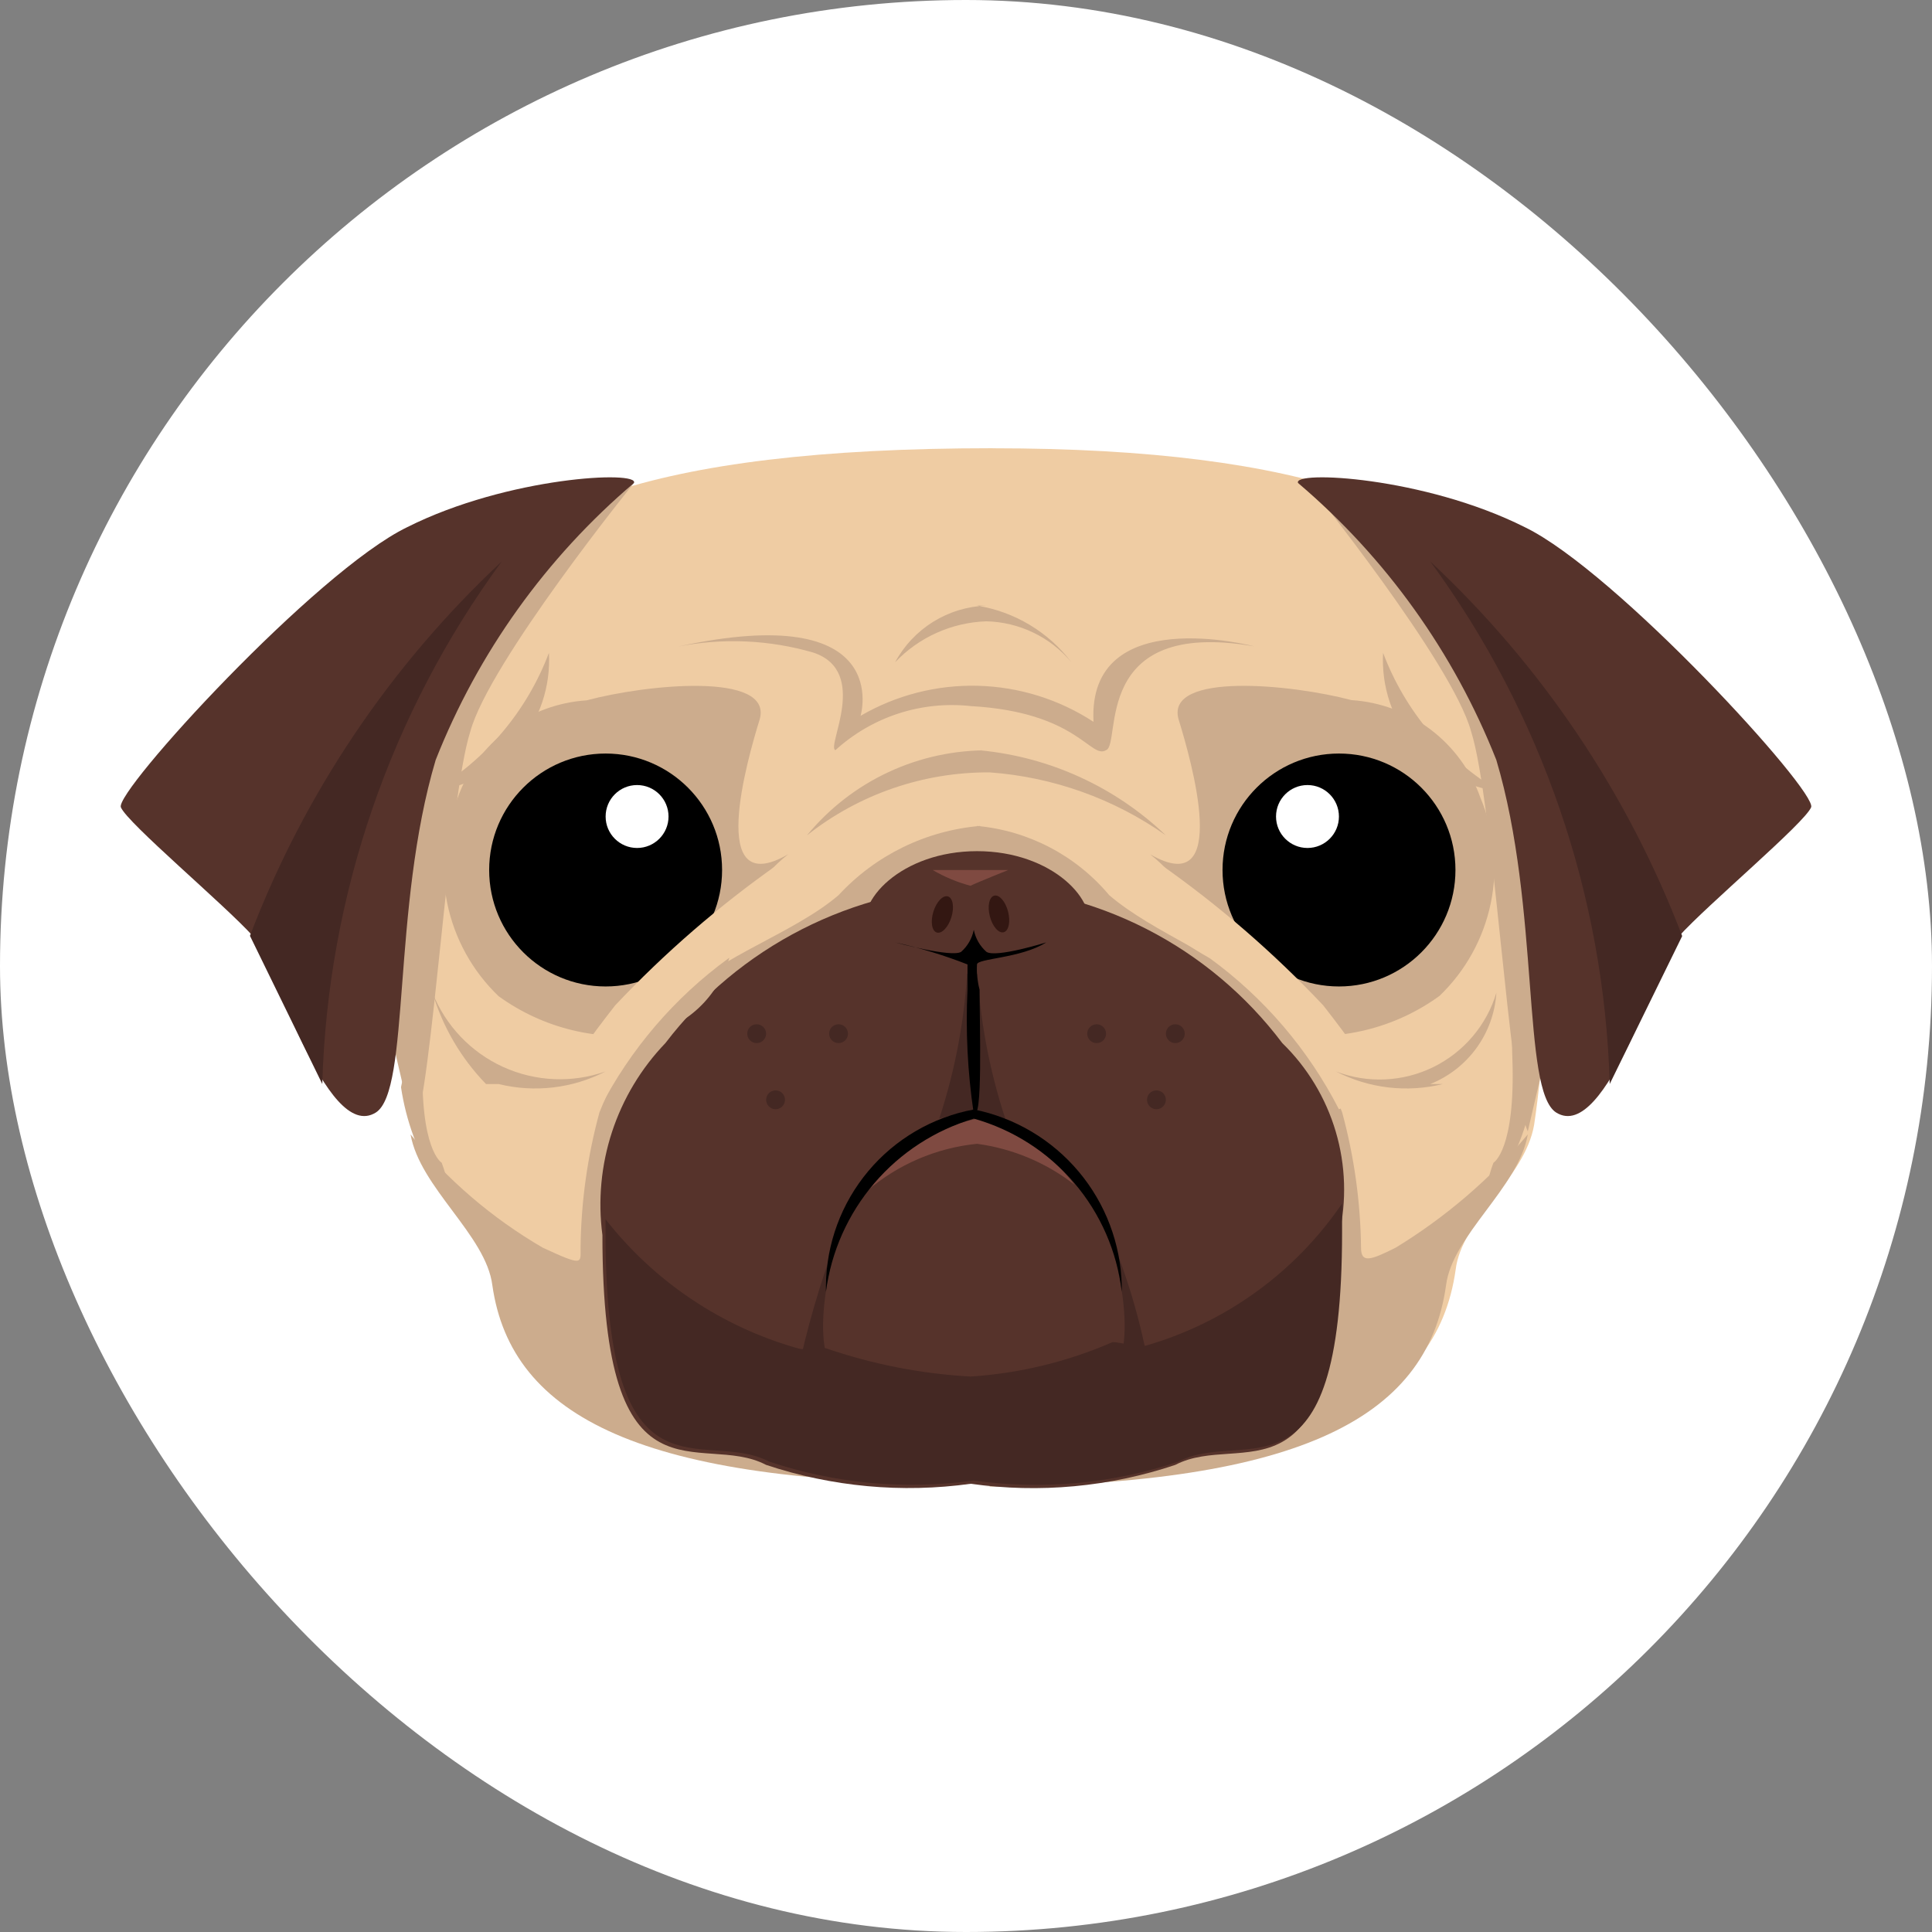 <svg width="100" height="100" viewBox="0 0 100 100" fill="none" xmlns="http://www.w3.org/2000/svg">
<rect x="0" y="0" width="100" height="100" fill="#808080" stroke="none"/>
<rect width="100" height="100" rx="50" fill="white"/>
<path d="M79.731 40.144C79.569 37.212 80.384 34.441 79.078 32.163C75.819 26.459 67.675 23.203 51.381 23.203V23.038V23.2C33.459 23.2 25.803 26.459 22.547 32.159C21.44 34.668 20.938 37.402 21.081 40.141C20.48 42.647 20.206 45.22 20.266 47.797C20.753 51.381 21.081 54.966 21.569 58.222C22.056 60.991 25.969 63.109 26.456 65.722C27.434 72.728 33.625 75.984 51.544 75.984V76.8H51.231V75.984C67.522 75.984 74.356 72.725 75.344 65.722C75.656 63.116 78.928 60.997 79.406 58.222C79.894 54.962 80.059 51.378 80.547 47.797C80.543 45.224 80.27 42.659 79.731 40.144Z" fill="#EFCCA3"/>
<path d="M50.569 42.75C53.234 42.994 55.694 44.282 57.413 46.334C59.694 48.291 63.441 49.594 65.069 51.384C67.051 53.028 68.568 55.162 69.469 57.575C70.092 59.859 70.42 62.214 70.447 64.581C70.447 65.397 70.934 65.234 72.237 64.581C74.819 63.006 77.129 61.025 79.081 58.716C78.594 61.484 75.172 63.928 74.847 66.528C73.869 73.534 67.034 76.953 50.247 76.953H51.225" fill="#CCAC8D"/>
<path d="M60.997 37.212C61.65 39.331 63.766 46.663 59.531 44.219C61.076 45.432 62.119 47.172 62.462 49.106C62.667 50.143 63.155 51.103 63.872 51.88C64.589 52.657 65.507 53.22 66.525 53.506C69.339 53.923 72.204 53.221 74.506 51.55C75.857 50.255 76.783 48.581 77.162 46.748C77.54 44.916 77.353 43.011 76.625 41.288C76.129 39.884 75.232 38.657 74.045 37.759C72.858 36.861 71.432 36.332 69.947 36.237C66.875 35.419 60.344 34.769 60.997 37.212Z" fill="#CCAC8D"/>
<path d="M69.306 51.059C72.635 51.059 75.334 48.361 75.334 45.031C75.334 41.702 72.635 39.003 69.306 39.003C65.977 39.003 63.278 41.702 63.278 45.031C63.278 48.361 65.977 51.059 69.306 51.059Z" fill="black"/>
<path d="M67.675 43.891C68.574 43.891 69.303 43.162 69.303 42.263C69.303 41.363 68.574 40.634 67.675 40.634C66.776 40.634 66.047 41.363 66.047 42.263C66.047 43.162 66.776 43.891 67.675 43.891Z" fill="white"/>
<path d="M60.019 44.706C63.084 46.857 65.922 49.313 68.491 52.038C71.422 55.788 71.422 56.438 71.422 56.438L69.303 57.416C67.719 54.325 65.432 51.649 62.625 49.603C58.875 47.484 58.391 45.694 58.391 45.694L60.019 44.706Z" fill="#EFCCA3"/>
<path d="M50.734 42.75C47.929 42.987 45.313 44.265 43.403 46.334C41.122 48.291 37.05 49.594 35.591 51.384C33.558 53.017 31.986 55.151 31.028 57.575C30.405 59.859 30.076 62.214 30.05 64.581C30.05 65.397 30.212 65.559 28.094 64.581C25.475 63.058 23.156 61.071 21.25 58.716C21.738 61.484 25.159 63.928 25.484 66.528C26.462 73.372 33.297 76.791 50.084 76.791H51.225" fill="#CCAC8D"/>
<path d="M66.372 53.991C64.503 51.511 62.094 49.489 59.328 48.077C56.562 46.666 53.511 45.902 50.406 45.844C47.305 45.922 44.261 46.694 41.498 48.104C38.735 49.514 36.323 51.525 34.441 53.991C33.187 55.296 32.242 56.868 31.678 58.588C31.114 60.308 30.944 62.133 31.181 63.928C31.181 78.428 36.231 74.028 39.653 75.822C43.061 76.959 46.685 77.294 50.244 76.8C53.802 77.301 57.428 76.966 60.834 75.822C64.256 74.031 69.306 78.428 69.306 63.928C69.71 62.159 69.653 60.316 69.139 58.576C68.625 56.835 67.672 55.256 66.372 53.991Z" fill="#56332B"/>
<path d="M50.081 49.919C49.958 52.633 49.465 55.319 48.616 57.9L50.406 57.413L50.081 49.919Z" fill="#442823"/>
<path d="M50.569 49.919C50.692 52.633 51.185 55.319 52.034 57.9L50.244 57.413L50.569 49.919Z" fill="#442823"/>
<path d="M44.869 48.291C44.216 46.663 46.659 44.056 50.572 44.056C54.484 44.056 56.925 46.663 56.275 48.291C55.625 49.919 53.016 50.409 50.572 50.409C47.962 50.406 45.519 49.919 44.869 48.291Z" fill="#56332B"/>
<path d="M50.569 49.919C50.569 49.606 52.85 49.606 54.153 48.778C54.153 48.778 51.547 49.594 51.056 49.266C50.719 48.967 50.49 48.567 50.403 48.125C50.316 48.567 50.087 48.967 49.75 49.266C49.263 49.578 46.328 48.778 46.328 48.778C47.606 49.06 48.86 49.442 50.078 49.919V51.222C49.976 53.345 50.081 55.472 50.391 57.575C50.878 58.228 50.703 53.013 50.703 51.222C50.588 50.798 50.543 50.358 50.569 49.919Z" fill="black"/>
<path d="M50.569 59.203C52.41 59.449 54.153 60.18 55.619 61.322C54.345 59.671 52.575 58.471 50.569 57.9C48.268 58.399 46.236 59.736 44.866 61.65C46.472 60.27 48.462 59.416 50.569 59.203Z" fill="#7F4A41"/>
<path d="M50.244 71.25C47.688 71.109 45.164 70.616 42.744 69.784C42.256 69.622 41.766 69.947 41.278 69.784C37.341 68.669 33.861 66.33 31.341 63.106V63.759C31.341 78.259 36.391 73.859 39.812 75.653C43.22 76.79 46.845 77.125 50.403 76.631C53.961 77.132 57.587 76.798 60.994 75.653C64.416 73.862 69.466 78.259 69.466 63.759V62.294C67.054 65.835 63.487 68.429 59.375 69.631C58.888 69.794 58.072 69.469 57.584 69.469C55.258 70.481 52.775 71.084 50.244 71.25Z" fill="#442823"/>
<path d="M43.566 63.438C43.566 63.438 41.775 68.65 43.078 70.938L41.45 70.284C41.984 67.953 42.692 65.664 43.566 63.438Z" fill="#442823"/>
<path d="M57.25 63.438C57.25 63.438 59.041 68.65 57.737 70.938L59.375 70.284C58.916 67.932 58.203 65.636 57.25 63.438Z" fill="#442823"/>
<path d="M39.328 37.212C38.675 39.331 36.559 46.663 40.794 44.219C39.249 45.432 38.206 47.172 37.862 49.106C37.658 50.143 37.17 51.103 36.453 51.88C35.736 52.657 34.818 53.22 33.8 53.506C30.984 53.93 28.113 53.233 25.806 51.562C24.455 50.268 23.529 48.593 23.151 46.761C22.773 44.928 22.96 43.024 23.688 41.3C24.183 39.896 25.08 38.669 26.268 37.772C27.455 36.874 28.88 36.345 30.366 36.25C33.466 35.419 39.981 34.769 39.328 37.212Z" fill="#CCAC8D"/>
<path d="M50.406 57.9C52.426 58.468 54.231 59.623 55.594 61.218C56.957 62.813 57.816 64.776 58.062 66.859V66.547C58.011 64.383 57.225 62.301 55.834 60.644C54.442 58.986 52.528 57.851 50.406 57.425C48.271 57.823 46.34 58.95 44.944 60.614C43.547 62.278 42.772 64.375 42.75 66.547V66.859C43.024 64.786 43.893 62.836 45.252 61.246C46.61 59.656 48.401 58.494 50.406 57.9Z" fill="black"/>
<path d="M51.95 48.253C52.211 48.186 52.313 47.707 52.178 47.184C52.043 46.661 51.722 46.291 51.462 46.359C51.201 46.426 51.099 46.904 51.234 47.428C51.369 47.951 51.689 48.32 51.95 48.253Z" fill="#331712"/>
<path d="M49.243 47.477C49.403 46.961 49.324 46.478 49.067 46.399C48.81 46.319 48.472 46.672 48.312 47.188C48.152 47.704 48.23 48.187 48.487 48.267C48.745 48.347 49.083 47.993 49.243 47.477Z" fill="#331712"/>
<path d="M31.347 51.059C34.676 51.059 37.375 48.361 37.375 45.031C37.375 41.702 34.676 39.003 31.347 39.003C28.018 39.003 25.319 41.702 25.319 45.031C25.319 48.361 28.018 51.059 31.347 51.059Z" fill="black"/>
<path d="M32.975 43.891C33.874 43.891 34.603 43.162 34.603 42.263C34.603 41.363 33.874 40.634 32.975 40.634C32.076 40.634 31.347 41.363 31.347 42.263C31.347 43.162 32.076 43.891 32.975 43.891Z" fill="white"/>
<path d="M52.188 45.031C52.188 45.031 50.559 45.684 50.231 45.847C49.545 45.665 48.887 45.391 48.275 45.031H52.188Z" fill="#7F4A41"/>
<path d="M40.312 44.706C37.247 46.857 34.409 49.313 31.841 52.038C28.909 55.788 28.909 56.438 28.909 56.438L31.028 57.416C32.612 54.325 34.899 51.649 37.706 49.603C41.456 47.484 41.941 45.694 41.941 45.694L40.312 44.706Z" fill="#EFCCA3"/>
<path d="M28.413 33.791C27.277 36.796 25.151 39.325 22.384 40.959C24.112 40.755 25.697 39.9 26.817 38.568C27.937 37.236 28.507 35.528 28.413 33.791Z" fill="#CCAC8D"/>
<path d="M71.588 33.791C72.723 36.796 74.849 39.325 77.616 40.959C75.888 40.755 74.303 39.9 73.183 38.568C72.063 37.236 71.493 35.528 71.588 33.791Z" fill="#CCAC8D"/>
<path d="M60.344 43.237C57.725 40.732 54.339 39.182 50.731 38.837H51.219C49.414 38.816 47.629 39.2 45.993 39.962C44.357 40.723 42.913 41.843 41.769 43.237C44.457 41.11 47.79 39.96 51.219 39.978C54.5 40.214 57.655 41.341 60.344 43.237Z" fill="#CCAC8D"/>
<path d="M55.456 34.278C54.264 32.71 52.514 31.66 50.569 31.347H51.056C50.081 31.38 49.132 31.668 48.303 32.182C47.474 32.697 46.794 33.419 46.331 34.278C47.567 32.979 49.264 32.218 51.056 32.159C51.898 32.179 52.726 32.378 53.485 32.744C54.244 33.109 54.916 33.632 55.456 34.278Z" fill="#CCAC8D"/>
<path d="M31.347 55.456C29.64 56.336 27.671 56.568 25.806 56.109H25.156C23.866 54.78 22.916 53.159 22.387 51.384C23.064 53.09 24.376 54.467 26.046 55.227C27.717 55.986 29.617 56.068 31.347 55.456Z" fill="#CCAC8D"/>
<path d="M69.144 55.456C70.851 56.336 72.819 56.568 74.684 56.109H74.031C74.99 55.725 75.82 55.078 76.425 54.242C77.031 53.405 77.387 52.415 77.453 51.384C77.203 52.216 76.783 52.987 76.221 53.649C75.659 54.311 74.966 54.85 74.186 55.233C73.407 55.615 72.556 55.832 71.689 55.87C70.821 55.909 69.954 55.768 69.144 55.456Z" fill="#CCAC8D"/>
<path d="M35.094 33.466C37.421 33.009 39.823 33.116 42.1 33.778C45.031 34.756 42.753 38.666 43.241 38.828C44.18 37.973 45.29 37.327 46.498 36.933C47.706 36.54 48.984 36.408 50.247 36.547C55.788 36.859 56.438 39.316 57.253 38.828C58.069 38.516 56.438 31.984 64.909 33.453C64.909 33.453 56.275 31.172 56.6 37.362C54.817 36.198 52.745 35.551 50.616 35.496C48.487 35.441 46.385 35.979 44.544 37.05C44.544 37.05 46.334 31.022 35.094 33.466Z" fill="#CCAC8D"/>
<path d="M32.812 25C32.812 25 25.312 34.288 24.341 37.869C23.2 41.453 22.384 56.441 21.409 58.559L17.988 43.891L24.341 28.578L32.812 25Z" fill="#CCAC8D"/>
<path d="M67.675 25C67.675 25 75.175 34.288 76.147 37.869C77.287 41.453 78.103 56.441 79.078 58.559L82.5 43.891L76.147 28.578L67.675 25Z" fill="#CCAC8D"/>
<path d="M67.188 25C71.735 28.863 75.259 33.788 77.45 39.337C79.731 46.994 78.753 56.444 80.547 57.584C83.153 59.212 85.922 49.438 86.9 48.462C88.366 46.834 93.416 42.597 93.744 41.784C94.072 40.972 83.644 29.566 78.919 27.284C73.703 24.666 66.875 24.341 67.188 25Z" fill="#56332B"/>
<path d="M74.031 29.062C79.799 36.926 83.038 46.358 83.319 56.106L87.069 48.45C84.257 41.078 79.798 34.447 74.031 29.062Z" fill="#442823"/>
<path d="M32.812 25C28.265 28.863 24.741 33.788 22.55 39.337C20.269 46.994 21.247 56.444 19.453 57.584C16.847 59.212 14.078 49.438 13.1 48.462C11.634 46.834 6.584 42.597 6.256 41.784C5.928 40.972 16.356 29.566 21.081 27.284C26.297 24.666 33.125 24.341 32.812 25Z" fill="#56332B"/>
<path d="M25.969 29.062C20.201 36.926 16.962 46.358 16.681 56.106L12.938 48.438C15.749 41.071 20.206 34.444 25.969 29.062Z" fill="#442823"/>
<path d="M20.756 56.272C21.014 58.006 21.623 59.669 22.547 61.159C23.688 62.3 22.859 60.181 22.859 60.181C22.859 60.181 21.719 59.528 21.881 54.806C22.044 50.084 20.756 56.272 20.756 56.272Z" fill="#CCAC8D"/>
<path d="M79.406 56.272C79.148 58.006 78.539 59.669 77.616 61.159C76.475 62.3 77.303 60.181 77.303 60.181C77.303 60.181 78.444 59.528 78.281 54.806C78.103 50.244 79.406 56.272 79.406 56.272Z" fill="#CCAC8D"/>
<path d="M43.403 53.991C43.672 53.991 43.891 53.772 43.891 53.503C43.891 53.234 43.672 53.016 43.403 53.016C43.134 53.016 42.916 53.234 42.916 53.503C42.916 53.772 43.134 53.991 43.403 53.991Z" fill="#442823"/>
<path d="M40.144 57.413C40.413 57.413 40.631 57.194 40.631 56.925C40.631 56.656 40.413 56.438 40.144 56.438C39.874 56.438 39.656 56.656 39.656 56.925C39.656 57.194 39.874 57.413 40.144 57.413Z" fill="#442823"/>
<path d="M39.166 53.991C39.435 53.991 39.653 53.772 39.653 53.503C39.653 53.234 39.435 53.016 39.166 53.016C38.896 53.016 38.678 53.234 38.678 53.503C38.678 53.772 38.896 53.991 39.166 53.991Z" fill="#442823"/>
<path d="M56.763 53.991C57.032 53.991 57.25 53.772 57.25 53.503C57.25 53.234 57.032 53.016 56.763 53.016C56.493 53.016 56.275 53.234 56.275 53.503C56.275 53.772 56.493 53.991 56.763 53.991Z" fill="#442823"/>
<path d="M59.856 57.413C60.126 57.413 60.344 57.194 60.344 56.925C60.344 56.656 60.126 56.438 59.856 56.438C59.587 56.438 59.369 56.656 59.369 56.925C59.369 57.194 59.587 57.413 59.856 57.413Z" fill="#442823"/>
<path d="M60.834 53.991C61.104 53.991 61.322 53.772 61.322 53.503C61.322 53.234 61.104 53.016 60.834 53.016C60.565 53.016 60.347 53.234 60.347 53.503C60.347 53.772 60.565 53.991 60.834 53.991Z" fill="#442823"/>
</svg>
